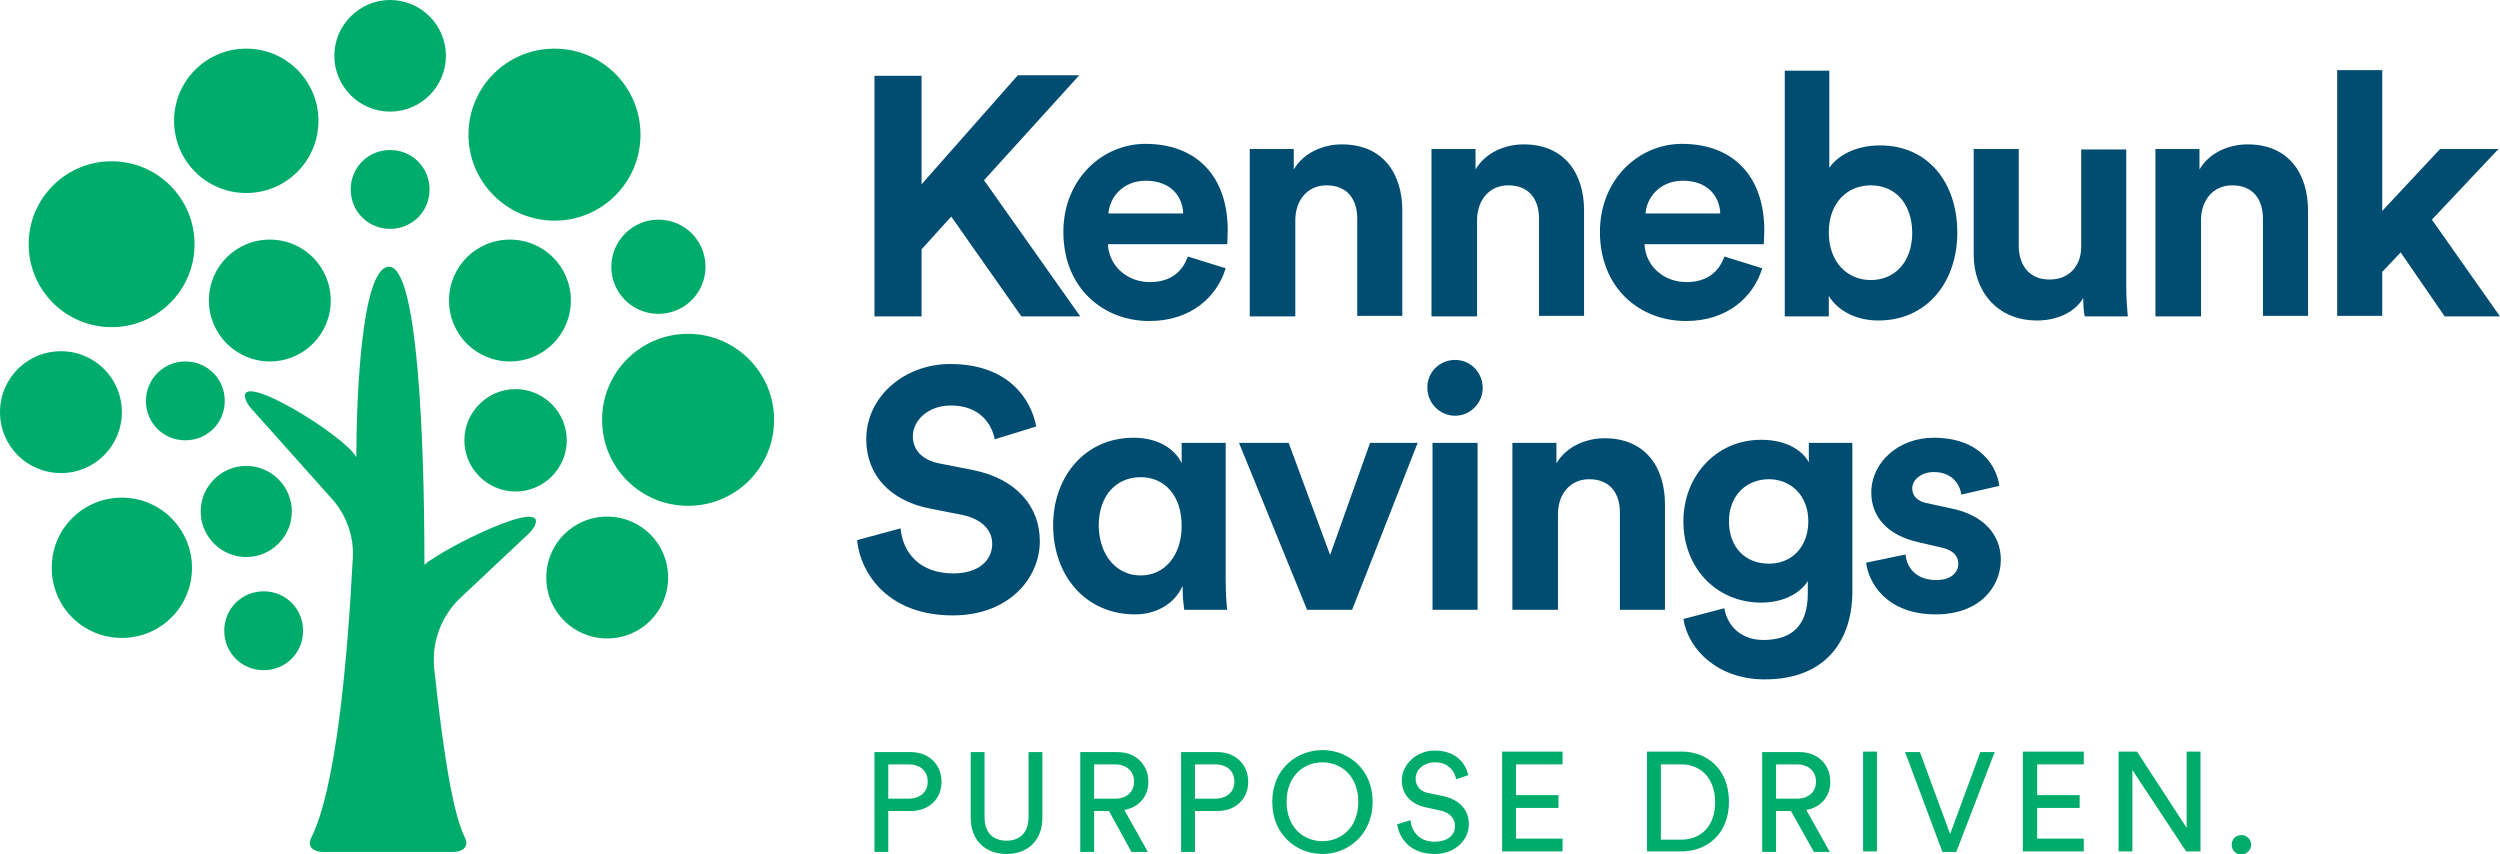<svg xmlns="http://www.w3.org/2000/svg" xmlns:xlink="http://www.w3.org/1999/xlink" version="1.1" x="0px" y="0px" viewBox="0 0 488.3 166.9" style="enable-background:new 0 0 488.3 166.9;" xml:space="preserve" width="488.3"  height="166.9" > <style type="text/css"> .st0{fill:#004D71;} .st1{fill:#00AC69;} </style> <path class="st0" d="M185.8,42.3l-5.8,6.4v13.1h-9.2v-47h9.2V36l18.8-21.3h12l-18.6,20.5L211,61.8h-11.5L185.8,42.3z M239.4,52.4 c-1.7,5.6-6.8,10.3-14.9,10.3c-9,0-16.8-6.4-16.8-17.4c0-10.4,7.7-17.2,16-17.2c10.1,0,16.1,6.4,16.1,16.9c0,1.3-0.1,2.6-0.1,2.7 h-23.3c0.2,4.3,3.8,7.4,8.2,7.4c4.1,0,6.4-2.1,7.4-5L239.4,52.4z M231.1,41.7c-0.1-3.2-2.3-6.4-7.3-6.4c-4.6,0-7.1,3.4-7.3,6.4 H231.1z M252.9,61.8h-8.8V29.1h8.6v4c2-3.4,5.9-4.9,9.4-4.9c8.1,0,11.8,5.8,11.8,12.9v20.6h-8.8v-19c0-3.6-1.8-6.5-6-6.5 c-3.8,0-6.1,3-6.1,6.8V61.8z M288.4,61.8h-8.8V29.1h8.6v4c2-3.4,5.9-4.9,9.4-4.9c8.1,0,11.8,5.8,11.8,12.9v20.6h-8.8v-19 c0-3.6-1.8-6.5-6-6.5c-3.8,0-6.1,3-6.1,6.8V61.8z M344.2,52.4c-1.7,5.6-6.8,10.3-14.9,10.3c-9,0-16.8-6.4-16.8-17.4 c0-10.4,7.7-17.2,16-17.2c10.1,0,16.1,6.4,16.1,16.9c0,1.3-0.1,2.6-0.1,2.7h-23.3c0.2,4.3,3.8,7.4,8.2,7.4c4.1,0,6.4-2.1,7.4-5 L344.2,52.4z M336,41.7c-0.1-3.2-2.3-6.4-7.3-6.4c-4.6,0-7.1,3.4-7.3,6.4H336z M348.6,61.8v-48h8.7v19c1.5-2.3,5-4.4,9.9-4.4 c9.5,0,15.1,7.4,15.1,17c0,9.9-6.1,17.2-15.4,17.2c-4.5,0-8-2-9.7-4.8v4H348.6z M365.4,36.2c-4.4,0-8.2,3.2-8.2,9.2 c0,5.9,3.7,9.3,8.2,9.3c4.5,0,8.1-3.3,8.1-9.3C373.4,39.4,369.9,36.2,365.4,36.2z M406.9,58.2c-1.8,3.1-5.6,4.4-9,4.4 c-7.9,0-12.4-5.8-12.4-12.9V29.1h8.8V48c0,3.6,1.9,6.6,6,6.6c3.9,0,6.2-2.7,6.2-6.4v-19h8.8v26.7c0,2.5,0.2,4.8,0.3,5.9h-8.4 C407,61.1,406.9,59.6,406.9,58.2z M429.8,61.8H421V29.1h8.6v4c2-3.4,5.9-4.9,9.4-4.9c8.1,0,11.8,5.8,11.8,12.9v20.6h-8.8v-19 c0-3.6-1.8-6.5-6-6.5c-3.8,0-6.1,3-6.1,6.8V61.8z M475,42.9l13.3,18.9h-10.8l-8.6-12.5l-3.6,3.8v8.6h-8.8v-48h8.8v27.5l11.3-12.1 H488L475,42.9z M194.3,85.8c-0.5-2.6-2.6-6.6-8.6-6.6c-4.4,0-7.4,2.9-7.4,6c0,2.6,1.7,4.6,5.1,5.3l6.6,1.3 c8.6,1.7,13.1,7.2,13.1,13.9c0,7.2-6,14.5-17,14.5c-12.5,0-18-8-18.7-14.7l8.5-2.3c0.4,4.6,3.6,8.8,10.3,8.8c4.9,0,7.6-2.5,7.6-5.8 c0-2.7-2.1-4.8-5.7-5.6l-6.6-1.3c-7.5-1.5-12.3-6.4-12.3-13.5c0-8.4,7.5-14.7,16.4-14.7c11.4,0,15.8,6.9,16.8,12.2L194.3,85.8z M230.9,114.6c-1.4,3.1-4.8,5.4-9.2,5.4c-9.6,0-16-7.5-16-17.4c0-9.5,6.2-17.1,15.7-17.1c5.8,0,8.6,3.1,9.4,5v-4h8.6v26.7 c0,2.9,0.2,5.2,0.3,5.9h-8.4c-0.1-0.7-0.3-2.5-0.3-4V114.6z M222.8,112.4c4.6,0,8-3.8,8-9.7c0-6-3.4-9.5-8-9.5 c-4.7,0-8.2,3.5-8.2,9.5C214.7,108.5,218.1,112.4,222.8,112.4z M264.1,119.1h-8.8l-13.3-32.6h9.7l8.1,21.9l7.8-21.9h9.3L264.1,119.1 z M284.2,70.3c3.1,0,5.4,2.5,5.4,5.5c0,2.9-2.4,5.4-5.4,5.4c-3,0-5.4-2.5-5.4-5.4C278.7,72.7,281.2,70.3,284.2,70.3z M279.8,119.1 V86.5h8.8v32.6H279.8z M304.2,119.1h-8.8V86.5h8.6v4c2-3.4,5.9-4.9,9.4-4.9c8.1,0,11.8,5.8,11.8,12.9v20.6h-8.8v-19 c0-3.6-1.8-6.5-6-6.5c-3.8,0-6.1,3-6.1,6.8V119.1z M336.8,118.8c0.6,3.6,3.4,6.2,7.6,6.2c5.6,0,8.7-2.8,8.7-9.1v-2.4 c-1.3,2.1-4.4,4.2-9.1,4.2c-8.7,0-15.2-6.7-15.2-15.9c0-8.6,6.2-15.9,15.2-15.9c5.2,0,8.2,2.3,9.3,4.4v-3.8h8.5v29.1 c0,9-4.8,17.1-17.1,17.1c-9,0-14.9-5.6-15.9-11.8L336.8,118.8z M353.2,101.8c0-5-3.4-8.2-7.7-8.2c-4.4,0-7.8,3.2-7.8,8.2 c0,5.1,3.2,8.3,7.8,8.3C350,110.1,353.2,106.8,353.2,101.8z M372.2,108.3c0.2,2.6,2.1,5,6,5c2.9,0,4.3-1.5,4.3-3.2 c0-1.5-1-2.7-3.5-3.2l-4.3-1c-6.3-1.4-9.2-5.2-9.2-9.7c0-5.8,5.2-10.7,12.2-10.7c9.3,0,12.4,5.9,12.8,9.4l-7.4,1.7 c-0.3-1.9-1.7-4.4-5.4-4.4c-2.3,0-4.2,1.4-4.2,3.2c0,1.6,1.2,2.6,3,2.9l4.6,1c6.4,1.3,9.7,5.2,9.7,10c0,5.3-4.1,10.7-12.7,10.7 c-9.8,0-13.2-6.4-13.6-10.1L372.2,108.3z" fill="#004D71"></path> <path class="st1" d="M34,23.6c0-7.8,6.3-14.1,14.1-14.1c7.8,0,14.1,6.3,14.1,14.1c0,7.8-6.3,14.1-14.1,14.1 C40.3,37.7,34,31.4,34,23.6z M52.7,70.6c6.6,0,11.9-5.3,11.9-11.9c0-6.6-5.3-11.9-11.9-11.9s-11.9,5.3-11.9,11.9 C40.8,65.3,46.2,70.6,52.7,70.6z M21.8,63.9c8.9,0,16.2-7.2,16.2-16.2c0-8.9-7.2-16.2-16.2-16.2c-8.9,0-16.2,7.2-16.2,16.2 C5.6,56.7,12.9,63.9,21.8,63.9z M23.8,80.5c0-6.6-5.3-11.9-11.9-11.9S0,73.9,0,80.5c0,6.6,5.3,11.9,11.9,11.9S23.8,87.1,23.8,80.5z M76.2,21.8c6,0,10.9-4.9,10.9-10.9c0-6-4.9-10.9-10.9-10.9c-6,0-10.9,4.9-10.9,10.9C65.3,16.9,70.2,21.8,76.2,21.8z M57,99.9 c0-4.9-4-8.9-8.9-8.9c-4.9,0-8.9,4-8.9,8.9c0,4.9,4,8.9,8.9,8.9C53,108.8,57,104.8,57,99.9z M68.5,37c0,4.3,3.4,7.7,7.7,7.7 c4.3,0,7.7-3.4,7.7-7.7c0-4.3-3.4-7.7-7.7-7.7C71.9,29.3,68.5,32.7,68.5,37z M51.5,115.5c-4.3,0-7.7,3.4-7.7,7.7 c0,4.3,3.4,7.7,7.7,7.7c4.3,0,7.7-3.4,7.7-7.7C59.2,118.9,55.8,115.5,51.5,115.5z M28.5,78.3c0,4.3,3.4,7.7,7.7,7.7 c4.3,0,7.7-3.4,7.7-7.7c0-4.3-3.4-7.7-7.7-7.7C31.9,70.6,28.5,74.1,28.5,78.3z M108.3,43.1c9.3,0,16.8-7.5,16.8-16.8 c0-9.3-7.5-16.8-16.8-16.8c-9.3,0-16.8,7.5-16.8,16.8C91.5,35.6,99.1,43.1,108.3,43.1z M99.6,70.6c6.6,0,11.9-5.3,11.9-11.9 c0-6.6-5.3-11.9-11.9-11.9s-11.9,5.3-11.9,11.9C87.7,65.3,93,70.6,99.6,70.6z M100.7,76c-5.5,0-10,4.5-10,10c0,5.5,4.5,10,10,10 s10-4.5,10-10C110.7,80.5,106.2,76,100.7,76z M119.4,52.1c0,5.1,4.1,9.2,9.2,9.2c5.1,0,9.2-4.1,9.2-9.2c0-5.1-4.1-9.2-9.2-9.2 C123.6,42.9,119.4,47,119.4,52.1z M134.4,65.2c-9.3,0-16.8,7.5-16.8,16.8c0,9.3,7.5,16.8,16.8,16.8c9.3,0,16.8-7.5,16.8-16.8 C151.2,72.7,143.6,65.2,134.4,65.2z M23.8,97.2c-7.6,0-13.7,6.1-13.7,13.7c0,7.6,6.1,13.7,13.7,13.7c7.6,0,13.7-6.1,13.7-13.7 C37.5,103.4,31.4,97.2,23.8,97.2z M118.6,100.9c-6.6,0-11.9,5.3-11.9,11.9c0,6.6,5.3,11.9,11.9,11.9c6.6,0,11.9-5.3,11.9-11.9 C130.5,106.2,125.2,100.9,118.6,100.9z M82.9,110.3c0-25.6-1.4-58.2-6.9-58.2c-5.4,0-6.4,25.6-6.4,37.2C67.4,85.1,45.8,71.8,48,78.1 c0.2,0.5,0.5,1,0.9,1.5l15.9,17.8c2.9,3.2,4.4,7.5,4.1,11.8c-1.1,21-3.4,45.1-8.1,54.4c-1,2,0.8,2.8,2.2,2.8h12.8h12.8 c1.4,0,3.2-0.8,2.2-2.8c-2.7-5.4-4.6-20.2-6-33.1c-0.5-5.1,1.4-10.2,5.1-13.7l13.4-12.6c0.4-0.4,0.8-0.9,1.1-1.4 C107.3,96.8,86.9,106.9,82.9,110.3z" fill="#00AC69"></path> <path class="st1" d="M173.5,158.4v8h-2.7v-19.5h7.1c3.6,0,6,2.5,6,5.8c0,3.3-2.4,5.7-6,5.7H173.5z M177.4,156c2.3,0,3.8-1.3,3.8-3.3 c0-2.1-1.4-3.4-3.8-3.4h-3.9v6.7H177.4z M189.6,159.7v-12.8h2.7v12.7c0,3,1.6,4.6,4.3,4.6c2.7,0,4.3-1.7,4.3-4.6v-12.7h2.7v12.8 c0,4.6-3,7.1-7,7.1C192.6,166.8,189.6,164.3,189.6,159.7z M216.6,158.4h-2.9v8H211v-19.5h7.3c3.7,0,6,2.6,6,5.8c0,2.8-1.8,5-4.7,5.5 l4.6,8.2H221L216.6,158.4z M217.8,156c2.2,0,3.7-1.3,3.7-3.3c0-2.1-1.5-3.4-3.7-3.4h-4.1v6.7H217.8z M233.4,158.4v8h-2.7v-19.5h7.1 c3.6,0,6,2.5,6,5.8c0,3.3-2.4,5.7-6,5.7H233.4z M237.3,156c2.3,0,3.8-1.3,3.8-3.3c0-2.1-1.4-3.4-3.8-3.4h-3.9v6.7H237.3z M258.3,146.5c4.9,0,9.8,3.6,9.8,10.1s-4.9,10.2-9.8,10.2c-4.9,0-9.8-3.6-9.8-10.2S253.5,146.5,258.3,146.5z M258.3,164.3 c3.6,0,7-2.6,7-7.7c0-5.1-3.4-7.7-7-7.7c-3.6,0-7,2.6-7,7.7C251.3,161.7,254.7,164.3,258.3,164.3z M284.4,152.2 c-0.2-1.4-1.4-3.3-4.1-3.3c-2.2,0-3.8,1.4-3.8,3.2c0,1.4,0.9,2.5,2.5,2.8l2.9,0.6c3.2,0.7,5,2.7,5,5.5c0,3-2.6,5.8-6.7,5.8 c-4.7,0-6.9-3-7.3-5.8l2.6-0.8c0.2,2.2,1.7,4.2,4.7,4.2c2.7,0,4-1.4,4-3.1c0-1.4-1-2.6-2.9-3l-2.8-0.6c-2.8-0.6-4.7-2.4-4.7-5.3 c0-3,2.8-5.8,6.4-5.8c4.4,0,6.1,2.7,6.6,4.8L284.4,152.2z M293.4,166.3v-19.5h11.8v2.5h-9.1v6h8.3v2.5h-8.3v6h9.1v2.5H293.4z M321.7,166.3v-19.5h6.8c4.9,0,9.2,3.4,9.2,9.8c0,6.4-4.4,9.7-9.3,9.7H321.7z M328.4,164c3.6,0,6.6-2.4,6.6-7.3c0-4.9-3-7.4-6.6-7.4 h-4V164H328.4z M349.8,158.4h-2.9v8h-2.7v-19.5h7.3c3.7,0,6,2.6,6,5.8c0,2.8-1.8,5-4.7,5.5l4.6,8.2h-3.1L349.8,158.4z M351,156 c2.2,0,3.7-1.3,3.7-3.3c0-2.1-1.5-3.4-3.7-3.4h-4.1v6.7H351z M363.9,166.3v-19.5h2.7v19.5H363.9z M386.8,146.9h2.8l-7.5,19.5h-2.7 l-7.3-19.5h2.9l5.9,16L386.8,146.9z M395.1,166.3v-19.5H407v2.5h-9.1v6h8.3v2.5h-8.3v6h9.1v2.5H395.1z M427,166.3l-10.5-15.9v15.9 h-2.7v-19.5h3.6l9.7,14.9v-14.9h2.7v19.5H427z M437.8,163.1c1.1,0,1.9,0.9,1.9,1.9s-0.9,1.9-1.9,1.9c-1.1,0-1.9-0.8-1.9-1.9 S436.7,163.1,437.8,163.1z" fill="#00AC69"></path> </svg>